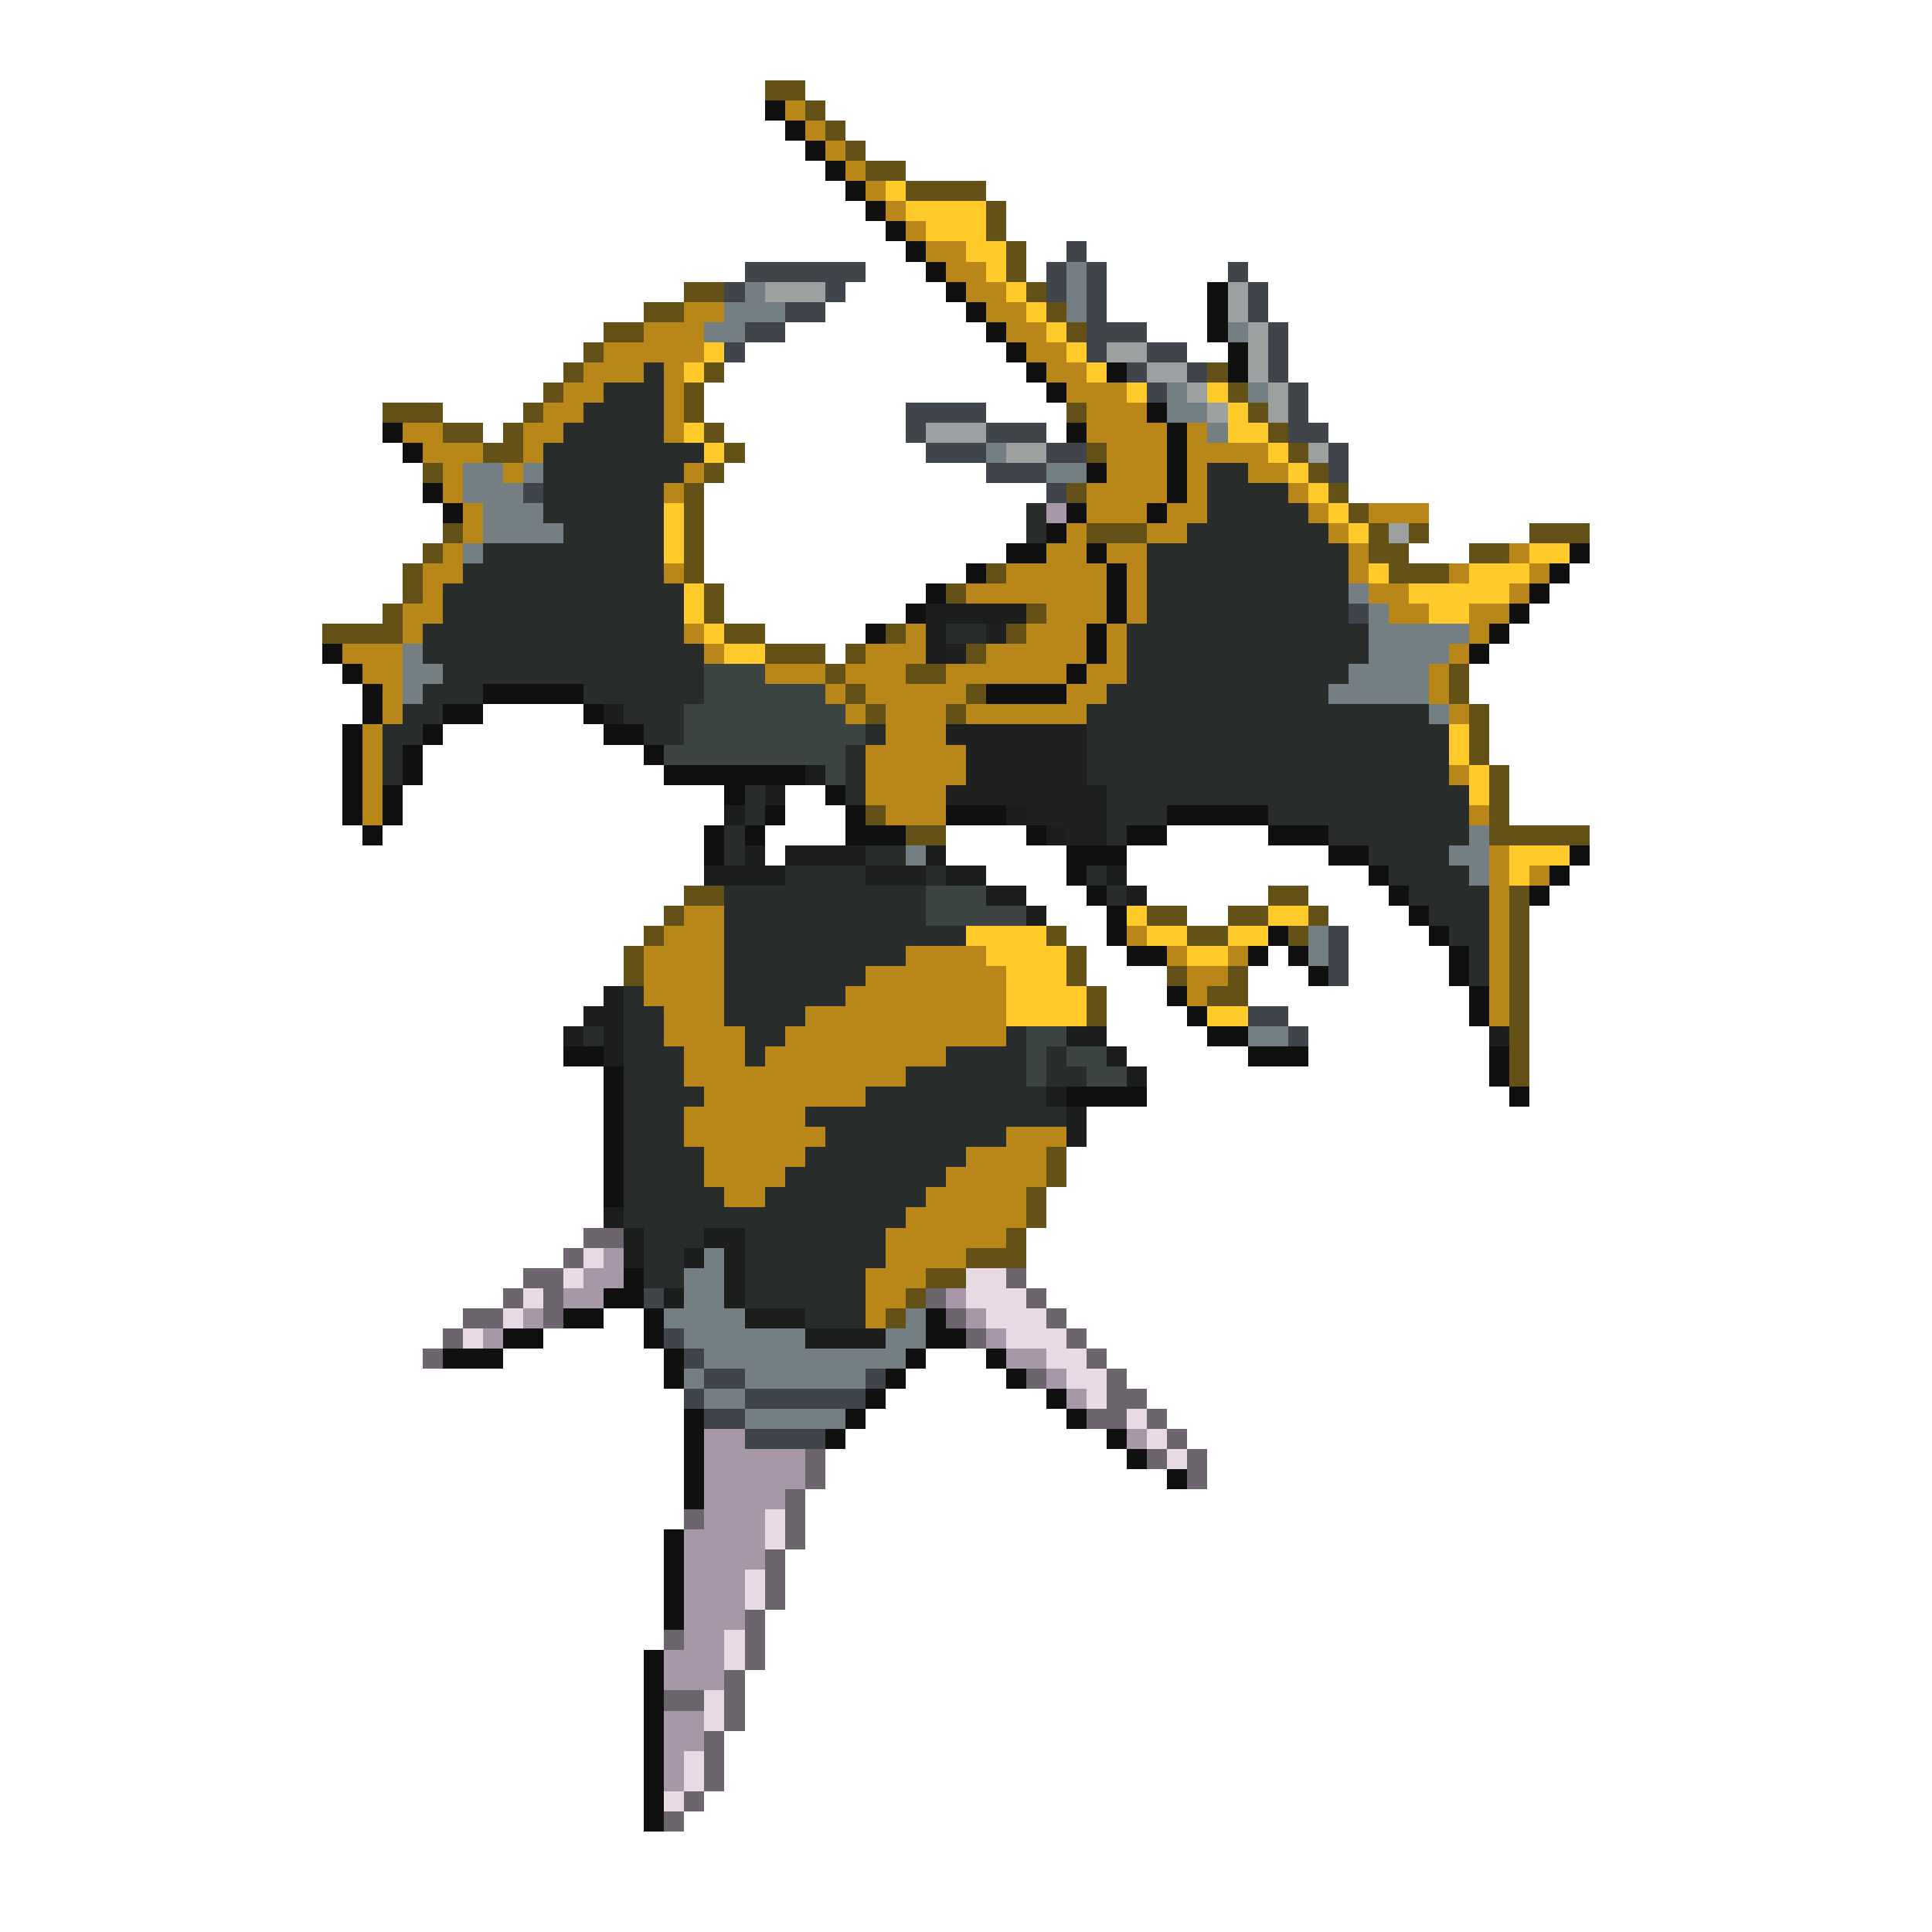 <svg xmlns="http://www.w3.org/2000/svg" viewBox="0 -0.5 96 96" shape-rendering="crispEdges">
<path stroke="#645117" d="M38 4h2M40 5h1M41 6h1M42 7h1M43 8h2M45 9h4M49 10h1M49 11h1M50 12h1M50 13h1M34 14h2M51 14h1M32 15h2M52 15h1M30 16h2M53 16h1M29 17h1M28 18h1M35 18h1M60 18h1M27 19h1M34 19h1M61 19h1M19 20h3M26 20h1M34 20h1M53 20h1M62 20h1M22 21h2M25 21h1M35 21h1M63 21h1M24 22h2M36 22h1M54 22h1M64 22h1M21 23h1M35 23h1M65 23h1M34 24h1M53 24h1M66 24h1M34 25h1M67 25h1M22 26h1M34 26h1M54 26h3M68 26h1M70 26h1M76 26h3M21 27h1M34 27h1M68 27h2M73 27h2M20 28h1M34 28h1M49 28h1M69 28h3M20 29h1M35 29h1M47 29h1M19 30h1M35 30h1M51 30h1M16 31h4M36 31h2M44 31h1M50 31h1M38 32h3M42 32h1M48 32h1M41 33h1M45 33h2M72 33h1M42 34h1M48 34h1M72 34h1M43 35h1M47 35h1M73 35h1M73 36h1M73 37h1M74 38h1M74 39h1M43 40h1M74 40h1M45 41h2M74 41h5M34 44h2M63 44h2M75 44h1M33 45h1M57 45h2M61 45h2M65 45h1M75 45h1M32 46h1M52 46h1M59 46h2M64 46h1M75 46h1M31 47h1M53 47h1M75 47h1M31 48h1M53 48h1M58 48h1M61 48h1M75 48h1M54 49h1M60 49h2M75 49h1M54 50h1M75 50h1M75 51h1M75 52h1M75 53h1M52 57h1M52 58h1M51 59h1M51 60h1M50 61h1M48 62h3M46 63h2M45 64h1M44 65h1" />
<path stroke="#101010" d="M38 5h1M39 6h1M40 7h1M41 8h1M42 9h1M43 10h1M44 11h1M45 12h1M46 13h1M47 14h1M60 14h1M48 15h1M60 15h1M49 16h1M60 16h1M50 17h1M61 17h1M51 18h1M55 18h1M61 18h1M52 19h1M57 20h1M19 21h1M53 21h1M58 21h1M20 22h1M58 22h1M54 23h1M58 23h1M21 24h1M58 24h1M22 25h1M53 25h1M57 25h1M52 26h1M50 27h2M54 27h1M78 27h1M48 28h1M55 28h1M77 28h1M46 29h1M55 29h1M76 29h1M45 30h1M55 30h1M75 30h1M43 31h1M54 31h1M74 31h1M16 32h1M54 32h1M73 32h1M17 33h1M53 33h1M18 34h1M24 34h5M49 34h4M18 35h1M22 35h2M29 35h1M17 36h1M21 36h1M30 36h2M17 37h1M20 37h1M32 37h1M17 38h1M20 38h1M33 38h7M17 39h1M19 39h1M36 39h1M41 39h1M17 40h1M19 40h1M38 40h1M42 40h1M47 40h3M58 40h5M18 41h1M35 41h1M37 41h1M42 41h3M51 41h1M56 41h2M63 41h3M35 42h1M53 42h3M66 42h2M78 42h1M53 43h1M68 43h1M77 43h1M54 44h1M69 44h1M76 44h1M55 45h1M70 45h1M55 46h1M63 46h1M71 46h1M56 47h2M62 47h1M64 47h1M72 47h1M65 48h1M72 48h1M58 49h1M73 49h1M59 50h1M73 50h1M60 51h2M28 52h2M62 52h3M74 52h1M30 53h1M74 53h1M30 54h1M53 54h4M75 54h1M30 55h1M30 56h1M30 57h1M30 58h1M30 59h1M31 63h1M30 64h2M28 65h2M32 65h1M46 65h1M25 66h2M32 66h1M46 66h2M22 67h3M33 67h1M45 67h1M49 67h1M33 68h1M44 68h1M50 68h1M43 69h1M52 69h1M34 70h1M42 70h1M53 70h1M34 71h1M41 71h1M55 71h1M34 72h1M56 72h1M34 73h1M58 73h1M34 74h1M33 76h1M33 77h1M33 78h1M33 79h1M33 80h1M32 82h1M32 83h1M32 84h1M32 85h1M32 86h1M32 87h1M32 88h1M32 89h1M32 90h1" />
<path stroke="#b88619" d="M39 5h1M40 6h1M41 7h1M42 8h1M43 9h1M44 10h1M45 11h1M46 12h2M47 13h2M48 14h2M34 15h2M49 15h2M32 16h3M50 16h2M30 17h5M51 17h2M29 18h3M33 18h1M52 18h2M28 19h2M33 19h1M53 19h3M27 20h2M33 20h1M54 20h3M20 21h2M26 21h2M33 21h1M54 21h4M59 21h1M21 22h3M26 22h1M55 22h3M59 22h4M22 23h1M25 23h1M34 23h1M55 23h3M59 23h1M62 23h2M22 24h1M33 24h1M54 24h4M59 24h1M64 24h1M23 25h1M54 25h3M58 25h2M65 25h1M68 25h3M23 26h1M53 26h1M57 26h2M66 26h1M22 27h1M52 27h2M55 27h2M67 27h1M75 27h1M21 28h2M33 28h1M50 28h5M56 28h1M67 28h1M72 28h1M76 28h1M21 29h1M48 29h7M56 29h1M68 29h2M75 29h1M20 30h2M52 30h3M56 30h1M69 30h2M73 30h2M20 31h1M34 31h1M45 31h1M51 31h3M55 31h1M73 31h1M17 32h3M35 32h1M43 32h3M49 32h5M55 32h1M72 32h1M18 33h2M38 33h3M42 33h3M47 33h6M54 33h2M71 33h1M19 34h1M41 34h1M43 34h5M53 34h2M71 34h1M19 35h1M42 35h1M44 35h3M48 35h6M72 35h1M18 36h1M44 36h3M18 37h1M43 37h5M18 38h1M43 38h5M72 38h1M18 39h1M43 39h4M18 40h1M44 40h3M73 40h1M74 42h1M74 43h1M76 43h1M74 44h1M34 45h2M74 45h1M33 46h3M56 46h1M74 46h1M32 47h4M45 47h4M58 47h1M61 47h1M74 47h1M32 48h4M43 48h7M59 48h2M74 48h1M32 49h4M42 49h8M59 49h1M74 49h1M33 50h3M40 50h10M74 50h1M33 51h4M39 51h11M34 52h3M38 52h9M34 53h11M35 54h8M34 55h6M34 56h7M50 56h3M35 57h5M48 57h4M35 58h4M47 58h5M36 59h2M46 59h5M45 60h6M44 61h6M44 62h4M43 63h3M43 64h2M43 65h1" />
<path stroke="#ffca2a" d="M44 9h1M45 10h4M46 11h3M48 12h2M49 13h1M50 14h1M51 15h1M52 16h1M35 17h1M53 17h1M34 18h1M54 18h1M56 19h1M60 19h1M61 20h1M34 21h1M61 21h2M35 22h1M63 22h1M64 23h1M65 24h1M33 25h1M66 25h1M33 26h1M67 26h1M33 27h1M76 27h2M68 28h1M73 28h3M34 29h1M70 29h5M34 30h1M71 30h2M35 31h1M36 32h2M72 36h1M72 37h1M73 38h1M73 39h1M75 42h3M75 43h1M56 45h1M63 45h2M48 46h4M57 46h2M61 46h2M49 47h4M59 47h2M50 48h3M50 49h4M50 50h4M60 50h2" />
<path stroke="#3f454a" d="M53 12h1M37 13h6M52 13h1M54 13h1M61 13h1M36 14h1M41 14h1M52 14h1M54 14h1M62 14h1M39 15h2M54 15h1M62 15h1M37 16h2M54 16h3M63 16h1M36 17h1M54 17h1M57 17h2M63 17h1M56 18h1M59 18h1M63 18h1M57 19h1M64 19h1M45 20h4M64 20h1M45 21h1M49 21h3M64 21h2M46 22h3M52 22h2M66 22h1M49 23h3M66 23h1M26 24h1M52 24h1M67 30h1M66 46h1M66 47h1M66 48h1M62 50h2M64 51h1M32 64h1M33 66h1M34 67h1M35 68h2M43 68h1M34 69h1M37 69h6M35 70h2M37 71h4" />
<path stroke="#747f84" d="M53 13h1M37 14h1M53 14h1M36 15h3M53 15h1M35 16h2M61 16h1M58 19h1M62 19h1M58 20h2M60 21h1M49 22h1M23 23h2M26 23h1M52 23h2M23 24h3M24 25h3M24 26h4M23 27h1M67 29h1M68 30h1M68 31h5M20 32h1M68 32h4M20 33h2M67 33h4M20 34h1M66 34h5M71 35h1M73 41h1M45 42h1M72 42h2M73 43h1M65 46h1M65 47h1M62 51h2M35 62h1M34 63h2M34 64h2M33 65h4M45 65h1M34 66h6M44 66h2M35 67h10M34 68h1M37 68h6M35 69h2M37 70h5" />
<path stroke="#9da0a1" d="M38 14h3M61 14h1M61 15h1M62 16h1M55 17h2M62 17h1M57 18h2M62 18h1M59 19h1M63 19h1M60 20h1M63 20h1M46 21h3M50 22h2M65 22h1M69 26h1" />
<path stroke="#282d2c" d="M32 18h1M30 19h3M29 20h4M28 21h5M27 22h8M27 23h7M60 23h2M27 24h6M60 24h4M27 25h6M51 25h1M60 25h5M28 26h5M51 26h1M59 26h7M24 27h9M57 27h10M23 28h10M57 28h10M22 29h12M57 29h10M22 30h12M57 30h10M21 31h13M47 31h2M56 31h12M21 32h14M56 32h12M22 33h13M56 33h11M21 34h3M29 34h6M55 34h11M20 35h2M31 35h3M54 35h17M19 36h2M32 36h2M43 36h1M54 36h18M19 37h1M42 37h1M54 37h18M19 38h1M42 38h1M54 38h18M37 39h1M42 39h1M55 39h18M37 40h1M55 40h3M63 40h10M36 41h1M55 41h1M66 41h7M36 42h1M43 42h2M68 42h4M39 43h4M46 43h1M54 43h1M69 43h4M36 44h10M55 44h1M70 44h4M36 45h10M71 45h3M36 46h12M72 46h2M36 47h9M73 47h1M36 48h7M73 48h1M31 49h1M36 49h6M31 50h2M36 50h4M29 51h1M31 51h2M37 51h2M50 51h1M31 52h3M37 52h1M47 52h4M52 52h1M31 53h3M45 53h6M52 53h2M31 54h4M43 54h9M31 55h3M40 55h13M31 56h3M41 56h9M31 57h4M40 57h8M31 58h4M39 58h8M31 59h5M38 59h8M31 60h14M32 61h3M37 61h7M32 62h2M37 62h7M32 63h2M37 63h6M37 64h6M40 65h3" />
<path stroke="#a896a9" d="M52 25h1M30 62h1M29 63h2M28 64h2M47 64h1M26 65h1M48 65h1M24 66h1M49 66h1M50 67h2M52 68h1M53 69h1M35 71h2M56 71h1M35 72h5M35 73h5M35 74h4M35 75h3M34 76h4M34 77h4M34 78h3M34 79h3M34 80h3M34 81h2M33 82h3M33 83h3M33 85h2M33 86h2M33 87h1M33 88h1" />
<path stroke="#1b1e1c" d="M46 30h5M46 31h1M46 32h1M30 35h1M40 38h1M38 39h1M36 40h1M50 40h1M52 41h1M37 42h1M39 42h4M46 42h1M35 43h4M47 43h2M55 43h1M49 44h2M56 44h1M51 45h1M30 49h1M29 50h2M28 51h1M30 51h1M53 51h2M74 51h1M30 52h1M55 52h1M56 53h1M52 54h1M53 55h1M53 56h1M30 60h1M31 61h1M35 61h2M31 62h1M34 62h1M36 62h1M36 63h1M33 64h1M36 64h1M37 65h3M40 66h4" />
<path stroke="#1e2120" d="M49 31h1M47 32h1M47 36h7M48 37h6M48 38h6M47 39h8M51 40h4M53 41h2M43 43h3" />
<path stroke="#3c4543" d="M35 33h3M35 34h6M34 35h8M34 36h9M33 37h9M41 38h1M46 44h3M46 45h5M51 51h2M51 52h1M53 52h2M51 53h1M54 53h2" />
<path stroke="#6d656d" d="M29 61h2M28 62h1M26 63h2M50 63h1M25 64h1M27 64h1M46 64h1M51 64h1M23 65h2M27 65h1M47 65h1M52 65h1M22 66h1M48 66h1M53 66h1M21 67h1M54 67h1M51 68h1M55 68h1M55 69h2M54 70h2M57 70h1M58 71h1M40 72h1M57 72h1M59 72h1M40 73h1M59 73h1M39 74h1M34 75h1M39 75h1M39 76h1M38 77h1M38 78h1M38 79h1M37 80h1M33 81h1M37 81h1M37 82h1M36 83h1M33 84h2M36 84h1M36 85h1M35 86h1M35 87h1M35 88h1M34 89h1M33 90h1" />
<path stroke="#e8d9e4" d="M29 62h1M28 63h1M48 63h2M26 64h1M48 64h3M25 65h1M49 65h3M23 66h1M50 66h3M52 67h2M53 68h2M54 69h1M56 70h1M57 71h1M58 72h1M38 75h1M38 76h1M37 78h1M37 79h1M36 81h1M36 82h1M35 84h1M35 85h1M34 87h1M34 88h1M33 89h1" />
</svg>